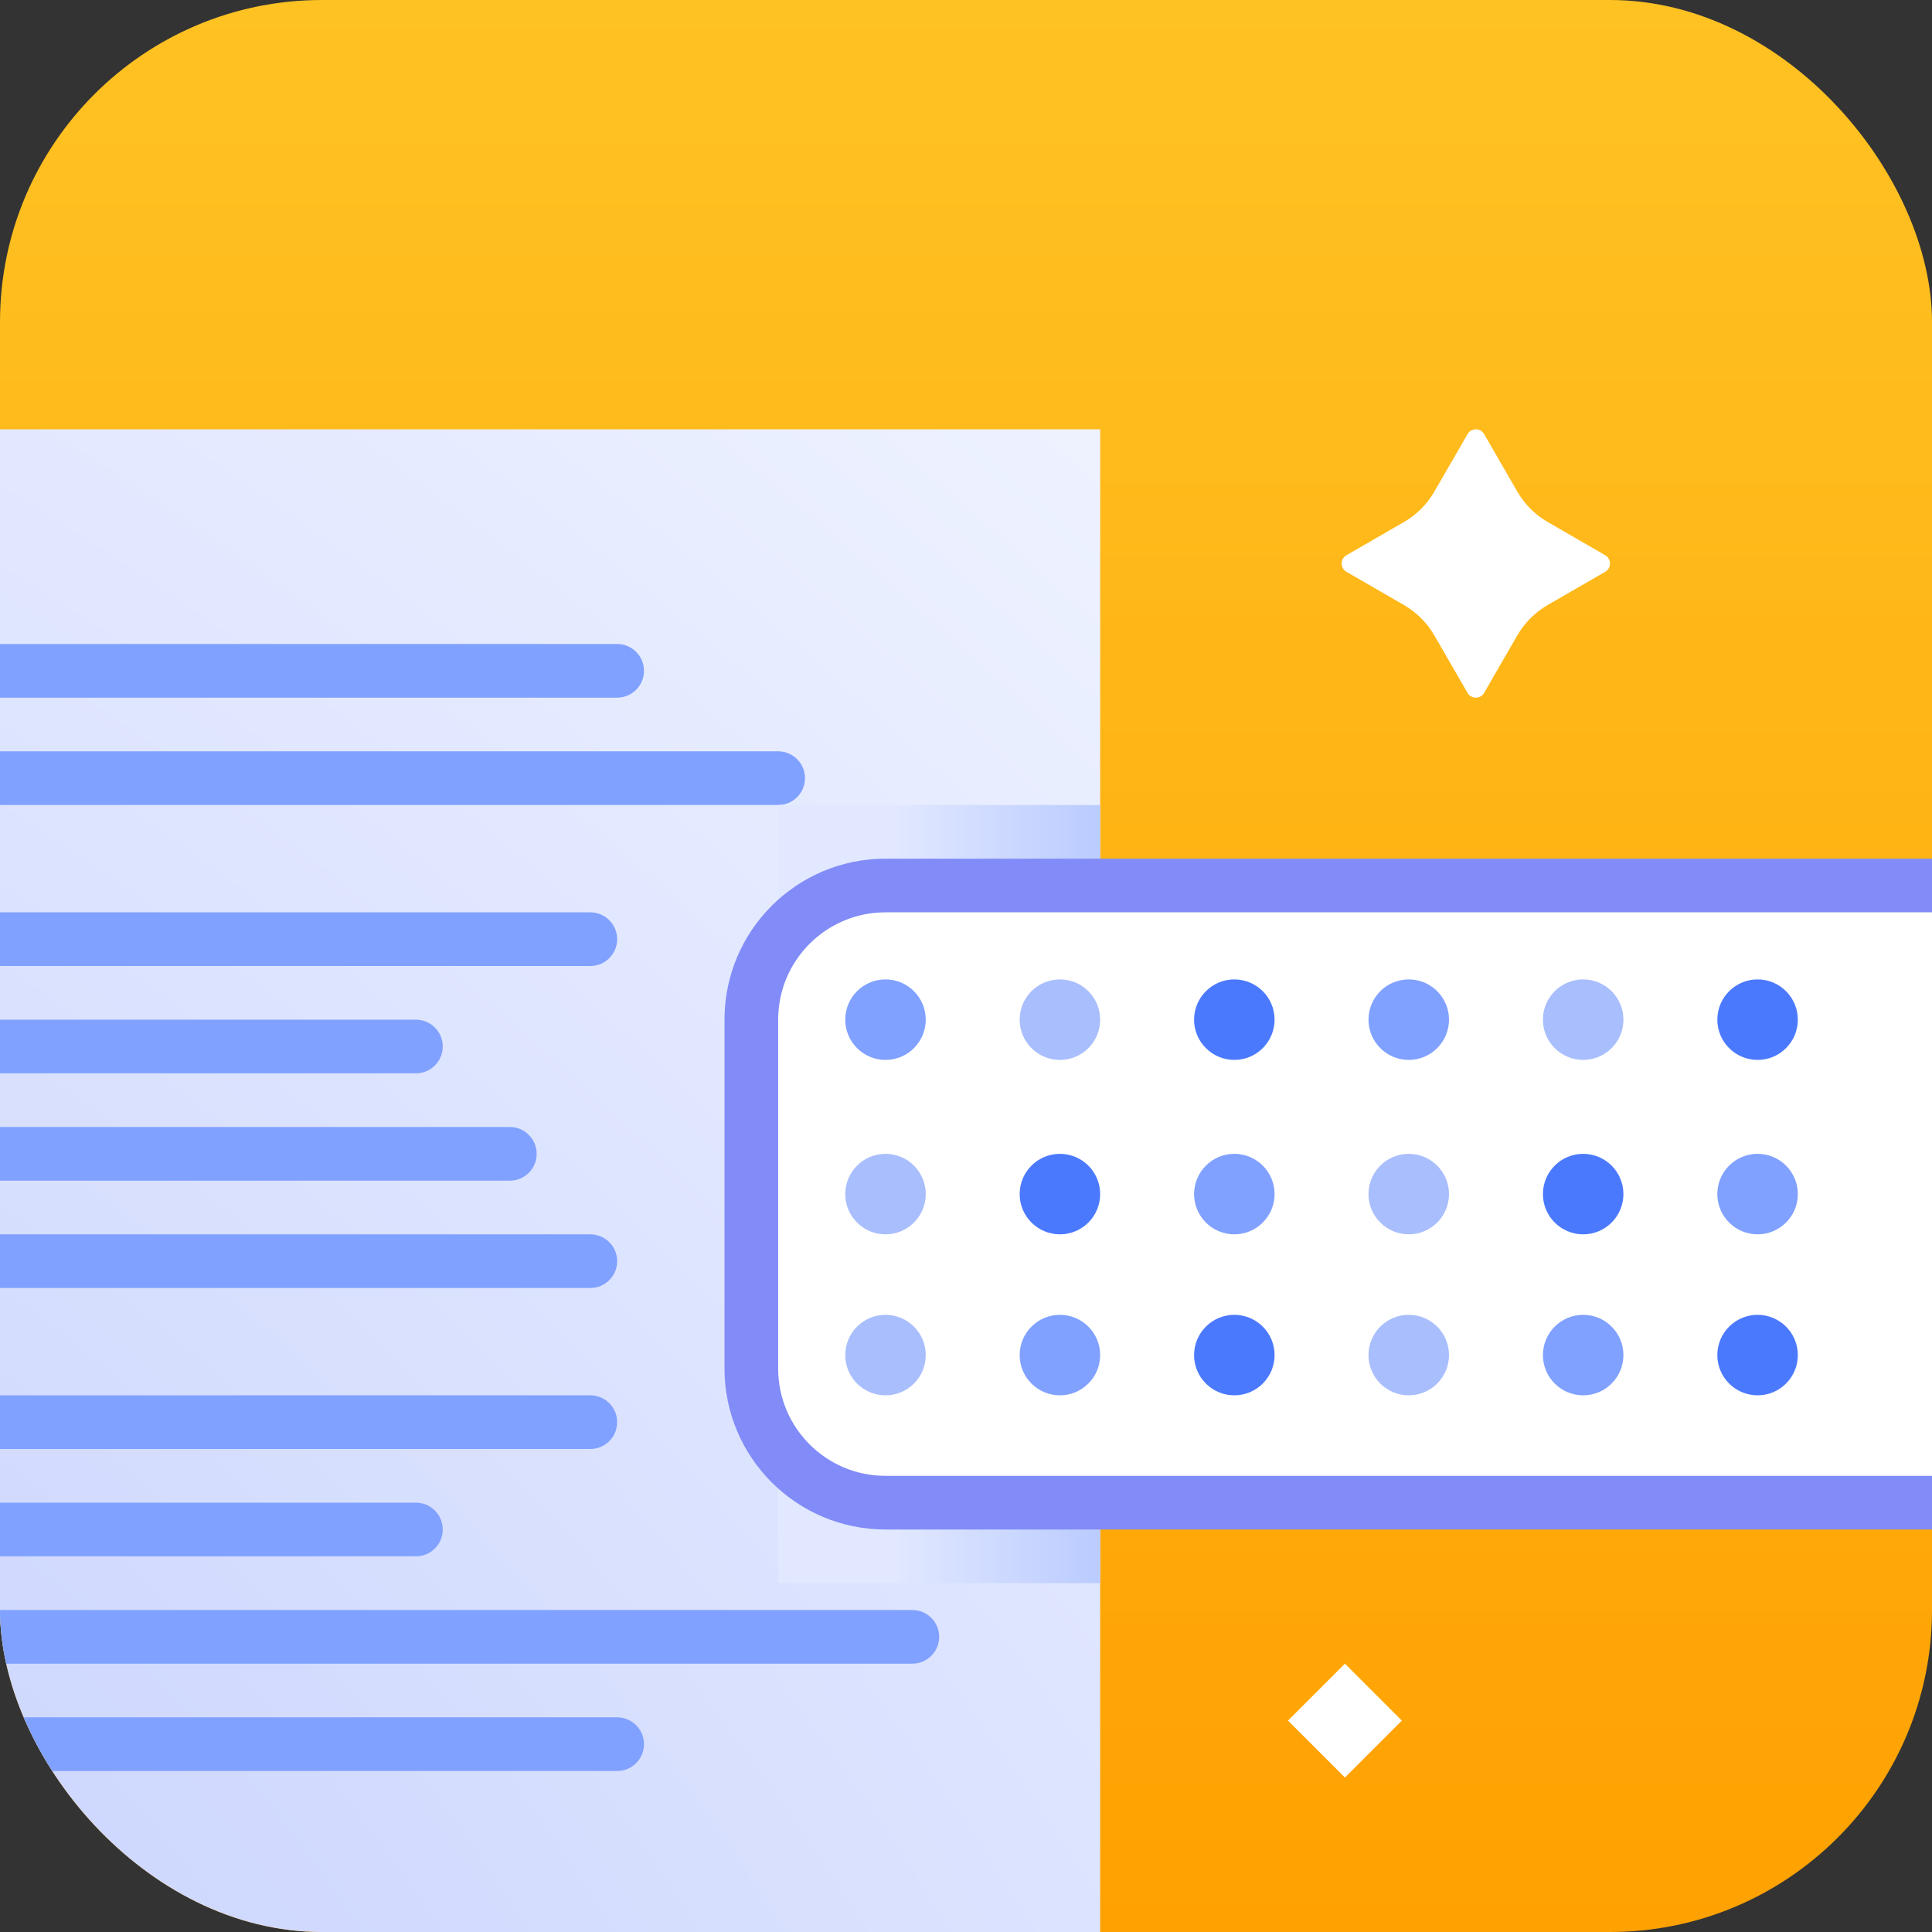 <svg width="72" height="72" viewBox="0 0 72 72" fill="none" xmlns="http://www.w3.org/2000/svg">
<rect x="0" y="0" width="72" height="72" fill="#333333" stroke="none"/>
<g clip-path="url(#clip0_2_5527)">
<rect width="72" height="72" rx="12" fill="url(#paint0_linear_2_5527)"/>
<rect y="16" width="41" height="56" fill="url(#paint1_radial_2_5527)"/>
<path d="M0 60H34C34.552 60 35 60.448 35 61C35 61.552 34.552 62 34 62H0V60Z" fill="#80A1FF"/>
<path d="M0 34L22 34C22.552 34 23 34.448 23 35C23 35.552 22.552 36 22 36H0V34Z" fill="#80A1FF"/>
<path d="M0 52L22 52C22.552 52 23 52.448 23 53C23 53.552 22.552 54 22 54H0V52Z" fill="#80A1FF"/>
<path d="M0 46L22 46C22.552 46 23 46.448 23 47C23 47.552 22.552 48 22 48H0V46Z" fill="#80A1FF"/>
<path d="M0 24H23C23.552 24 24 24.448 24 25C24 25.552 23.552 26 23 26H0V24Z" fill="#80A1FF"/>
<path d="M0 64H23C23.552 64 24 64.448 24 65C24 65.552 23.552 66 23 66H0V64Z" fill="#80A1FF"/>
<path d="M0 38H15.5C16.052 38 16.5 38.448 16.5 39C16.5 39.552 16.052 40 15.5 40H0V38Z" fill="#80A1FF"/>
<path d="M0 56H15.5C16.052 56 16.5 56.448 16.5 57C16.5 57.552 16.052 58 15.5 58H0V56Z" fill="#80A1FF"/>
<path d="M0 28H29C29.552 28 30 28.448 30 29C30 29.552 29.552 30 29 30H0V28Z" fill="#80A1FF"/>
<path d="M0 42H19C19.552 42 20 42.448 20 43C20 43.552 19.552 44 19 44H0V42Z" fill="#80A1FF"/>
<path d="M59.821 21.31C60.06 21.172 60.06 20.828 59.821 20.691L57.679 19.454C57.209 19.183 56.818 18.792 56.547 18.322L55.31 16.179C55.172 15.94 54.828 15.94 54.691 16.179L53.454 18.321C53.183 18.791 52.792 19.182 52.322 19.453L50.179 20.691C49.94 20.829 49.94 21.173 50.179 21.31L52.321 22.547C52.791 22.818 53.182 23.209 53.453 23.679L54.69 25.821C54.828 26.06 55.172 26.06 55.309 25.821L56.546 23.679C56.817 23.209 57.208 22.818 57.678 22.547L59.821 21.31Z" fill="white"/>
<rect x="50.121" y="62" width="3" height="3" transform="rotate(45 50.121 62)" fill="white"/>
<rect x="29" y="30" width="12" height="29" fill="url(#paint2_linear_2_5527)"/>
<path d="M28 38C28 35.239 30.239 33 33 33H52.707L74 33C76.761 33 79 35.239 79 38V51C79 53.761 76.761 56 74 56H52.707H33C30.239 56 28 53.761 28 51V38Z" fill="white" stroke="#818CF8" stroke-width="2"/>
<path d="M34.5 38C34.5 38.828 33.828 39.5 33 39.5C32.172 39.5 31.5 38.828 31.5 38C31.5 37.172 32.172 36.5 33 36.5C33.828 36.5 34.5 37.172 34.5 38Z" fill="#80A1FF"/>
<path d="M54 38C54 38.828 53.328 39.5 52.5 39.5C51.672 39.5 51 38.828 51 38C51 37.172 51.672 36.5 52.5 36.5C53.328 36.5 54 37.172 54 38Z" fill="#80A1FF"/>
<path d="M47.5 44.5C47.5 45.328 46.828 46 46 46C45.172 46 44.5 45.328 44.5 44.5C44.5 43.672 45.172 43 46 43C46.828 43 47.5 43.672 47.5 44.5Z" fill="#80A1FF"/>
<path d="M67 44.5C67 45.328 66.328 46 65.5 46C64.672 46 64 45.328 64 44.5C64 43.672 64.672 43 65.5 43C66.328 43 67 43.672 67 44.5Z" fill="#80A1FF"/>
<path d="M41 50.5C41 51.328 40.328 52 39.5 52C38.672 52 38 51.328 38 50.5C38 49.672 38.672 49 39.5 49C40.328 49 41 49.672 41 50.5Z" fill="#80A1FF"/>
<path d="M60.5 50.5C60.5 51.328 59.828 52 59 52C58.172 52 57.5 51.328 57.5 50.5C57.5 49.672 58.172 49 59 49C59.828 49 60.5 49.672 60.5 50.5Z" fill="#80A1FF"/>
<circle cx="39.5" cy="38" r="1.5" fill="#A9BEFD"/>
<circle cx="59" cy="38" r="1.5" fill="#A9BEFD"/>
<circle cx="33" cy="44.5" r="1.5" fill="#A9BEFD"/>
<circle cx="52.5" cy="44.5" r="1.5" fill="#A9BEFD"/>
<circle cx="33" cy="50.5" r="1.5" fill="#A9BEFD"/>
<circle cx="52.5" cy="50.5" r="1.5" fill="#A9BEFD"/>
<path d="M47.5 38C47.5 38.828 46.828 39.5 46 39.5C45.172 39.5 44.5 38.828 44.5 38C44.5 37.172 45.172 36.5 46 36.5C46.828 36.5 47.5 37.172 47.5 38Z" fill="#4B79FE"/>
<path d="M67 38C67 38.828 66.328 39.5 65.5 39.5C64.672 39.5 64 38.828 64 38C64 37.172 64.672 36.5 65.5 36.5C66.328 36.5 67 37.172 67 38Z" fill="#4B79FE"/>
<path d="M41 44.5C41 45.328 40.328 46 39.5 46C38.672 46 38 45.328 38 44.5C38 43.672 38.672 43 39.5 43C40.328 43 41 43.672 41 44.5Z" fill="#4B79FE"/>
<path d="M60.5 44.5C60.5 45.328 59.828 46 59 46C58.172 46 57.5 45.328 57.5 44.5C57.5 43.672 58.172 43 59 43C59.828 43 60.5 43.672 60.5 44.5Z" fill="#4B79FE"/>
<path d="M47.5 50.5C47.5 51.328 46.828 52 46 52C45.172 52 44.5 51.328 44.5 50.5C44.5 49.672 45.172 49 46 49C46.828 49 47.5 49.672 47.5 50.5Z" fill="#4B79FE"/>
<path d="M67 50.5C67 51.328 66.328 52 65.5 52C64.672 52 64 51.328 64 50.5C64 49.672 64.672 49 65.5 49C66.328 49 67 49.672 67 50.5Z" fill="#4B79FE"/>
</g>
<defs>
<linearGradient id="paint0_linear_2_5527" x1="36" y1="0" x2="36" y2="72" gradientUnits="userSpaceOnUse">
<stop stop-color="#FFC223"/>
<stop offset="1" stop-color="#FFA101"/>
</linearGradient>
<radialGradient id="paint1_radial_2_5527" cx="0" cy="0" r="1" gradientUnits="userSpaceOnUse" gradientTransform="translate(-11 76) rotate(-49.086) scale(79.398 135.914)">
<stop stop-color="#C7D2FE"/>
<stop offset="1" stop-color="#EEF2FF"/>
</radialGradient>
<linearGradient id="paint2_linear_2_5527" x1="62.5" y1="45" x2="30" y2="45" gradientUnits="userSpaceOnUse">
<stop stop-color="#4B79FE"/>
<stop offset="0.896" stop-color="#E1E8FF"/>
</linearGradient>
<clipPath id="clip0_2_5527">
<rect width="72" height="72" rx="12" fill="white"/>
</clipPath>
</defs>
</svg>
